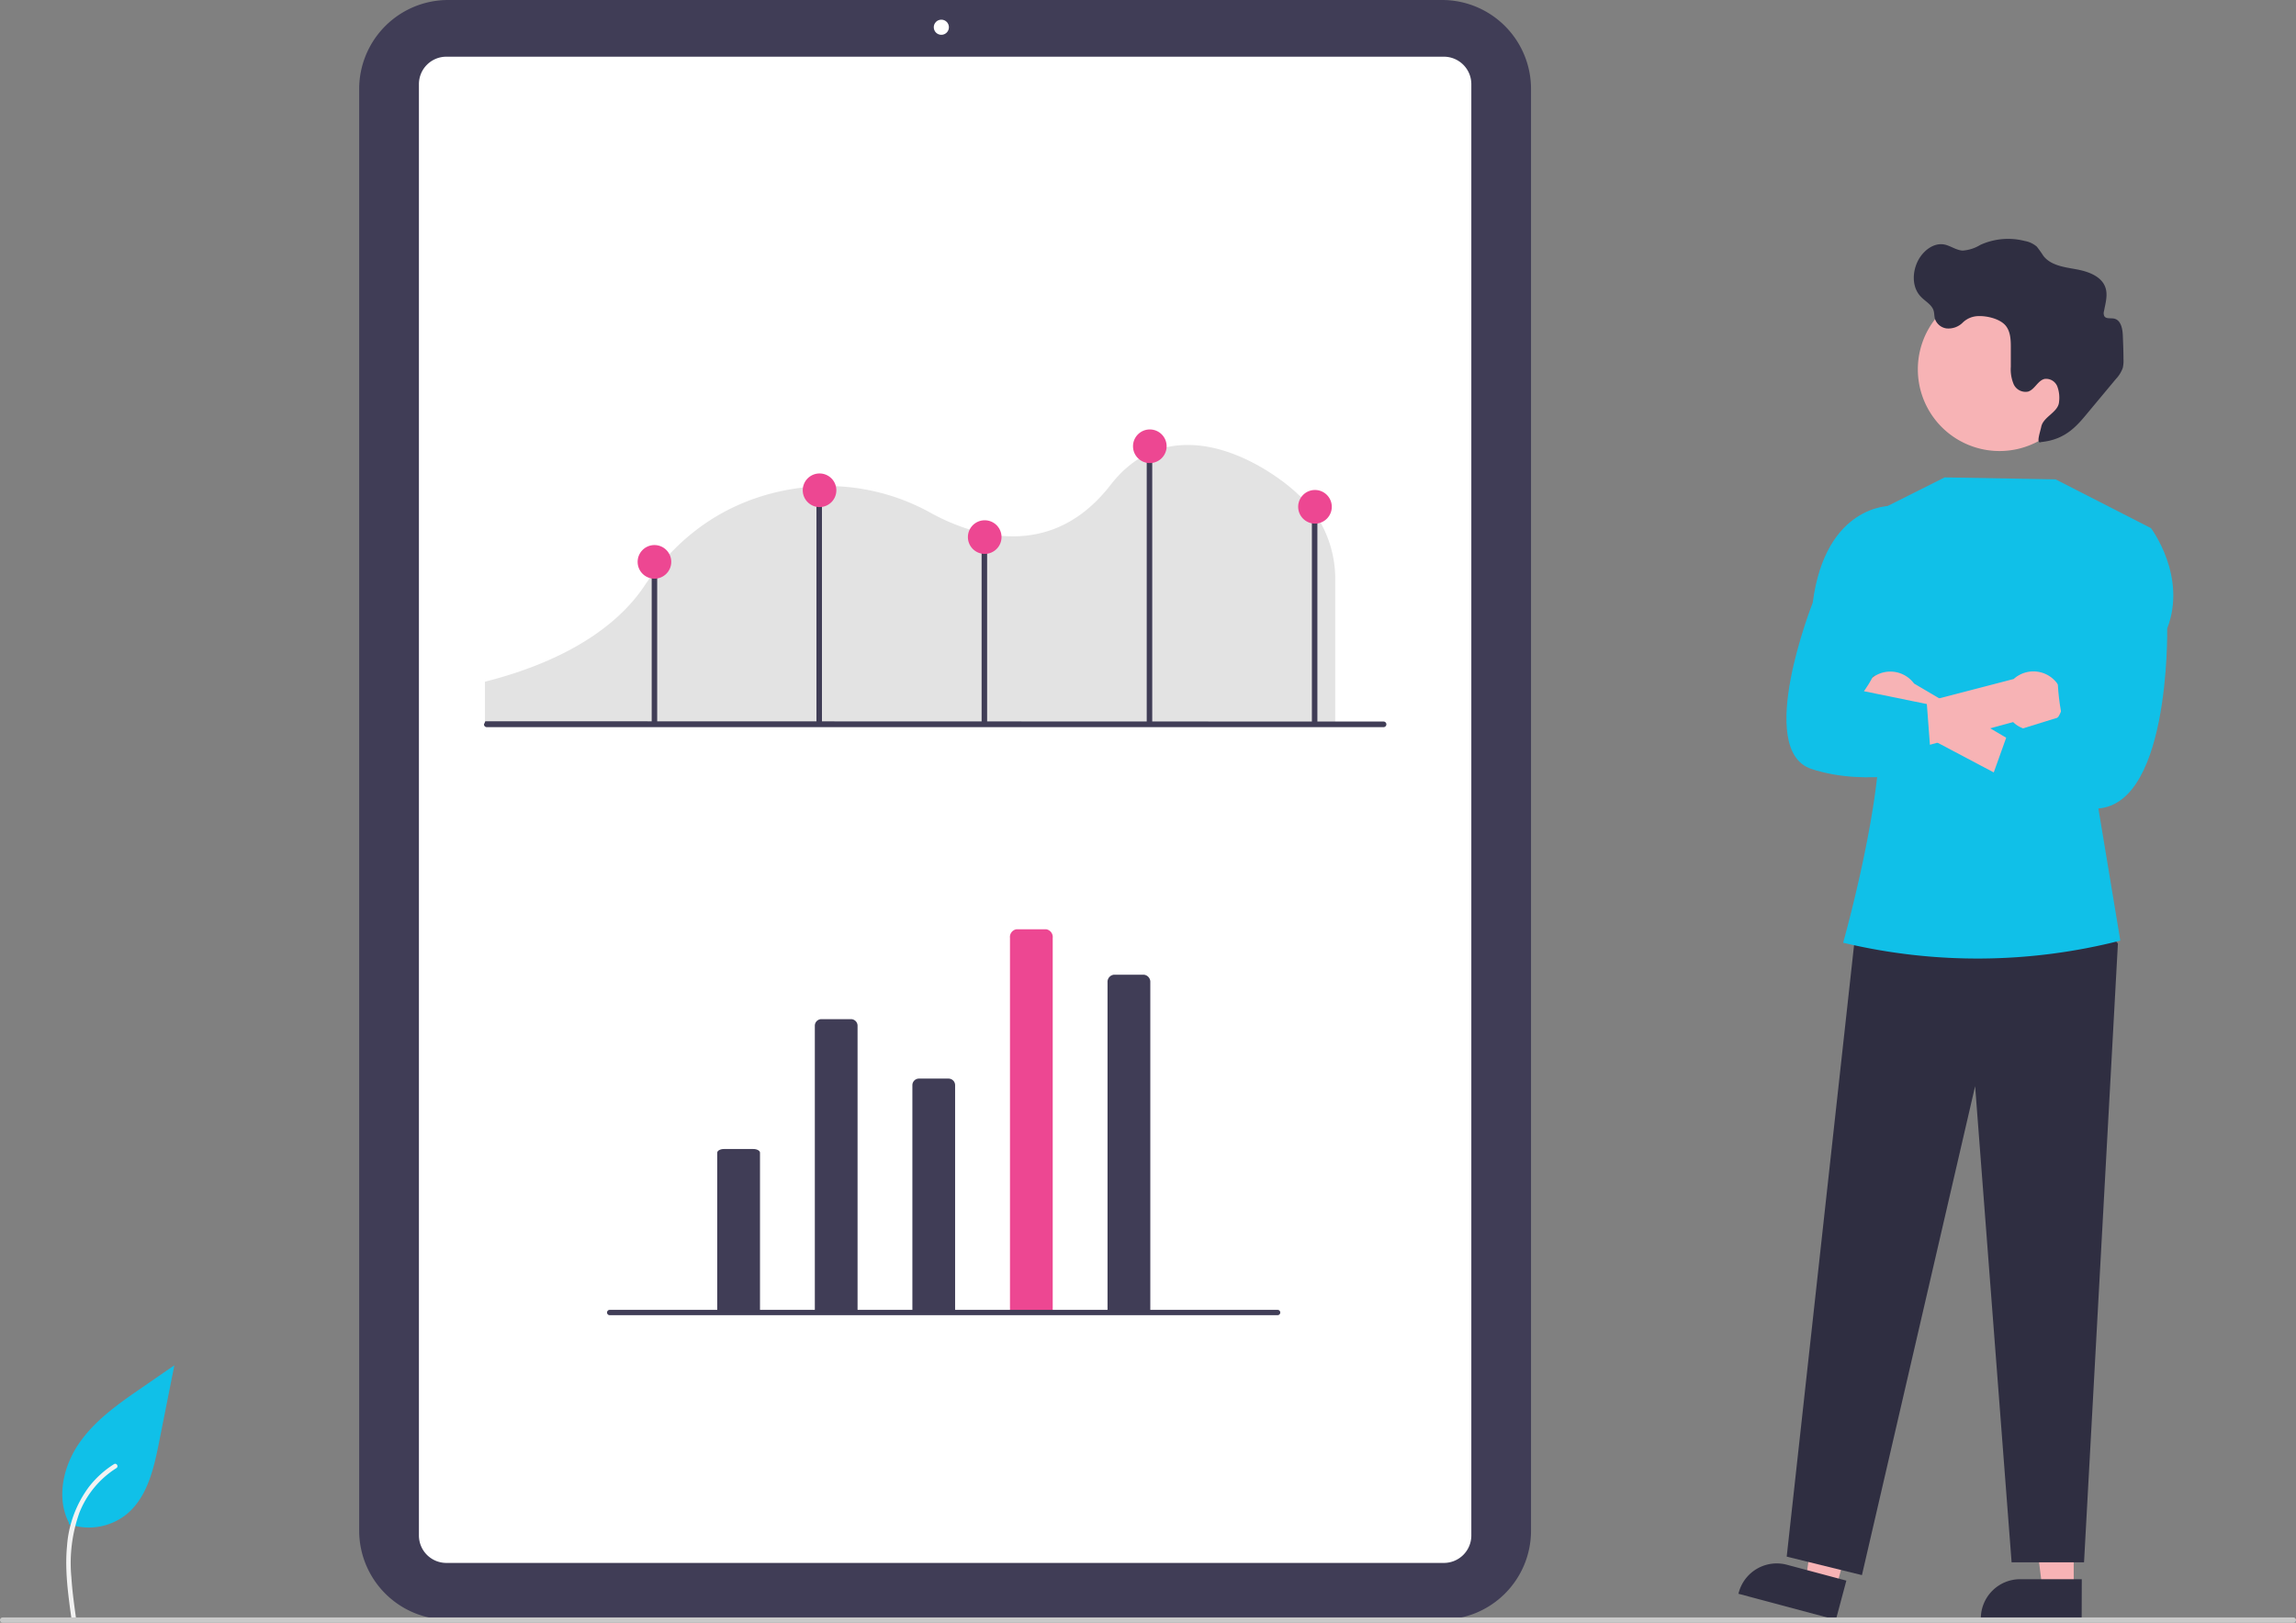 <svg id="Layer_1" data-name="Layer 1" xmlns="http://www.w3.org/2000/svg" viewBox="0 0 466.96 330"><rect x="0" y="0" width="466.96" height="330" fill="#808080" stroke="none"/><defs><style>.cls-1{fill:#10c0e8;}.cls-2{fill:#f2f2f2;}.cls-3{fill:#403d56;}.cls-4{fill:#fff;}.cls-5{fill:#e3e3e3;}.cls-6{fill:#ed4792;}.cls-7{fill:#f7b3b5;}.cls-8{fill:#2f2e41;}.cls-9{fill:#c9c9c9;}</style></defs><title>Artboard 24</title><path id="a435875b-2c1c-4448-a2d6-7c6fccbb74a3" class="cls-1" d="M14,309.94a12.25,12.25,0,0,0,11.83-2.08c4.15-3.48,5.45-9.21,6.51-14.52l3.12-15.7-6.54,4.51c-4.71,3.24-9.53,6.59-12.79,11.29S11.4,304.54,14,309.63"/><path id="a4b268fa-75d0-4ac1-9d87-14bdca948464" class="cls-2" d="M14.51,329c-.66-4.83-1.35-9.72-.88-14.6a22.85,22.85,0,0,1,4.43-12,19.82,19.82,0,0,1,5.13-4.66c.52-.32,1,.49.48.81a19,19,0,0,0-7.53,9.09,30.52,30.52,0,0,0-1.62,13.14c.17,2.68.53,5.34.9,8a.49.49,0,0,1-.33.58.48.48,0,0,1-.58-.33Z"/><path class="cls-3" d="M293.31,329.36H91.13a18.1,18.1,0,0,1-18.08-18.07V18.07A18.1,18.1,0,0,1,91.13,0H293.31a18.09,18.09,0,0,1,18.07,18.07V311.29A18.09,18.09,0,0,1,293.31,329.36Z"/><path class="cls-4" d="M293.67,317.83H90.77a5.58,5.58,0,0,1-5.57-5.57V17.1a5.58,5.58,0,0,1,5.57-5.57h202.9a5.59,5.59,0,0,1,5.57,5.57V312.26A5.58,5.58,0,0,1,293.67,317.83Z"/><circle class="cls-4" cx="191.45" cy="5.54" r="1.54"/><path class="cls-5" d="M98.63,147.18H271.56V117.54a23.43,23.43,0,0,0-7.19-16.71l-.05,0c-3.09-3.1-13.41-11-24.09-10.3-5.64.35-10.47,3.07-14.36,8.08-12.09,15.61-28,10.34-36.36,5.81a43.41,43.41,0,0,0-22.45-5.57c-10.5.42-25.29,4.29-36.07,20.39-4.12,6.15-13.08,14.49-32.36,19.39Z"/><path class="cls-3" d="M281.35,147.87H99a.57.57,0,0,1-.57-.57l.28-.63,182.68.06a.57.57,0,1,1,0,1.14Z"/><rect class="cls-3" x="132.54" y="114.26" width="1.12" height="32.81"/><rect class="cls-3" x="166.05" y="98.93" width="1.12" height="48.14"/><rect class="cls-3" x="199.64" y="109.01" width="1.12" height="38.06"/><rect class="cls-3" x="233.22" y="90.54" width="1.12" height="56.53"/><rect class="cls-3" x="266.81" y="103.41" width="1.12" height="43.66"/><circle class="cls-6" cx="166.68" cy="99.7" r="3.42"/><circle class="cls-6" cx="233.85" cy="90.75" r="3.42"/><circle class="cls-6" cx="200.27" cy="109.22" r="3.42"/><circle class="cls-6" cx="133.1" cy="114.26" r="3.42"/><circle class="cls-6" cx="267.44" cy="103.06" r="3.42"/><path id="ba0cc859-1ca5-421a-9acf-7fb9aa3b4e23" class="cls-3" d="M165.72,266.6v-58a1.34,1.34,0,0,1,1.34-1.35h6a1.34,1.34,0,0,1,1.35,1.35h0v58.12Z"/><path id="a524792d-c043-478e-a7da-ec48af772355" class="cls-3" d="M185.56,266.78V220.69a1.34,1.34,0,0,1,1.35-1.35h6a1.34,1.34,0,0,1,1.34,1.35h0v46Z"/><path id="fd6a765d-e5c4-40cb-8615-8d176b643a05" class="cls-3" d="M225.25,266.58V199.76a1.46,1.46,0,0,1,1.35-1.55h6a1.46,1.46,0,0,1,1.35,1.55v67Z"/><path id="bd64d803-c830-42f7-b93c-47122685f128" class="cls-3" d="M145.87,266.67V234.41c0-.41.61-.75,1.35-.75h6c.74,0,1.35.34,1.35.75v32.34Z"/><path id="f4fc54bd-288c-4bcd-8f44-6b7e88ac2463" class="cls-6" d="M205.41,266.56V190.73a1.59,1.59,0,0,1,1.34-1.76h6a1.6,1.6,0,0,1,1.35,1.76v76Z"/><path class="cls-3" d="M259.84,267.45H124a.54.54,0,0,1,0-1.08H259.84a.54.54,0,1,1,0,1.08Z"/><polygon class="cls-7" points="421.75 323.23 415.39 323.23 412.36 298.69 421.75 298.69 421.75 323.23"/><path class="cls-8" d="M423.37,329.4H402.86v-.26a8,8,0,0,1,8-8h12.53Z"/><polygon class="cls-7" points="373.41 323.02 367.26 321.38 370.68 296.88 379.75 299.31 373.41 323.02"/><path class="cls-8" d="M373.38,329.4l-19.82-5.3.07-.25a8,8,0,0,1,9.78-5.65h0l12.1,3.23Z"/><polygon class="cls-8" points="425.41 185.68 430.74 191.87 423.85 317.71 409.12 317.71 401.7 220.88 378.68 320.31 363.38 316.55 377.29 190.27 425.41 185.68"/><path class="cls-1" d="M380.85,104.43l14.66-7.35,22.55.4,19.4,9.92-11,55.13,4.77,28.75h0a117.53,117.53,0,0,1-56.23.46l-.15,0s11-38.89,6.3-50.76Z"/><path class="cls-7" d="M423.27,75.05a16.61,16.61,0,1,0,0,.12Z"/><path class="cls-8" d="M399.22,65.56a4.68,4.68,0,0,1,3.17-1.28c1.78-.06,4.44.57,5.57,2,.91,1.16,1,2.76,1,4.23v4.07a7.8,7.8,0,0,0,.57,3.53,2.65,2.65,0,0,0,2.95,1.52c1.36-.43,1.95-2.24,3.34-2.57a2.45,2.45,0,0,1,2.58,1.49,6.54,6.54,0,0,1,.37,3.16c-.13,2.13-3.19,3-3.62,5.07-.25,1.2-1.13,3.61,0,3.11,5.19-.52,7.47-3.55,9.84-6.41l5.36-6.43a6.32,6.32,0,0,0,1.38-2.24,6.24,6.24,0,0,0,.14-1.78c0-1.6-.07-3.2-.13-4.79-.05-1.4-.4-3.16-1.77-3.45-.71-.15-1.65.11-2-.51a1.41,1.41,0,0,1-.06-1c.3-1.6.81-3.27.29-4.81-.8-2.32-3.53-3.27-5.94-3.71S417.07,54,415.56,52a22.12,22.12,0,0,0-1.32-1.85A5.1,5.1,0,0,0,411.78,49a13.64,13.64,0,0,0-9,.79,8,8,0,0,1-3.62,1.17c-1.33-.08-2.47-1-3.78-1.25-2.12-.36-4.14,1.22-5.19,3.1-1.29,2.33-1.41,5.53.42,7.47.91,1,2.27,1.63,2.65,2.9.15.52.12,1.08.25,1.6a2.9,2.9,0,0,0,2.33,2A4.11,4.11,0,0,0,399.22,65.56Z"/><path class="cls-7" d="M378.83,144.63a5.94,5.94,0,0,0,7.7,3.38,5.45,5.45,0,0,0,.94-.46l29.77,15.74,1-7.26L389.28,139a6,6,0,0,0-10.45,5.65Z"/><path class="cls-7" d="M418.5,145.88a6,6,0,0,1-8.26,1.62,5.7,5.7,0,0,1-.81-.66l-32.49,8.84.28-9.2,32.32-8.4a6,6,0,0,1,9,7.8Z"/><path class="cls-1" d="M431.13,107.8l6.33-.4s7.42,9.79,3.3,20.41c0,0,.72,38.15-15.71,36.58s-21.62-1.56-21.62-1.56l4.93-13.76,11-3.4s-3.4-15,3-21.24Z"/><path class="cls-1" d="M385.38,107.47l-.89-4.59s-13.21-.31-15.82,19.69c0,0-11.87,30-.24,33.81s24.45,0,24.45,0l-1-13.21-12.8-2.61s6.61-8.56,3-16Z"/><path class="cls-9" d="M466.42,330H.54a.54.54,0,0,1,0-1.08H466.42a.54.54,0,1,1,0,1.08Z"/></svg>
